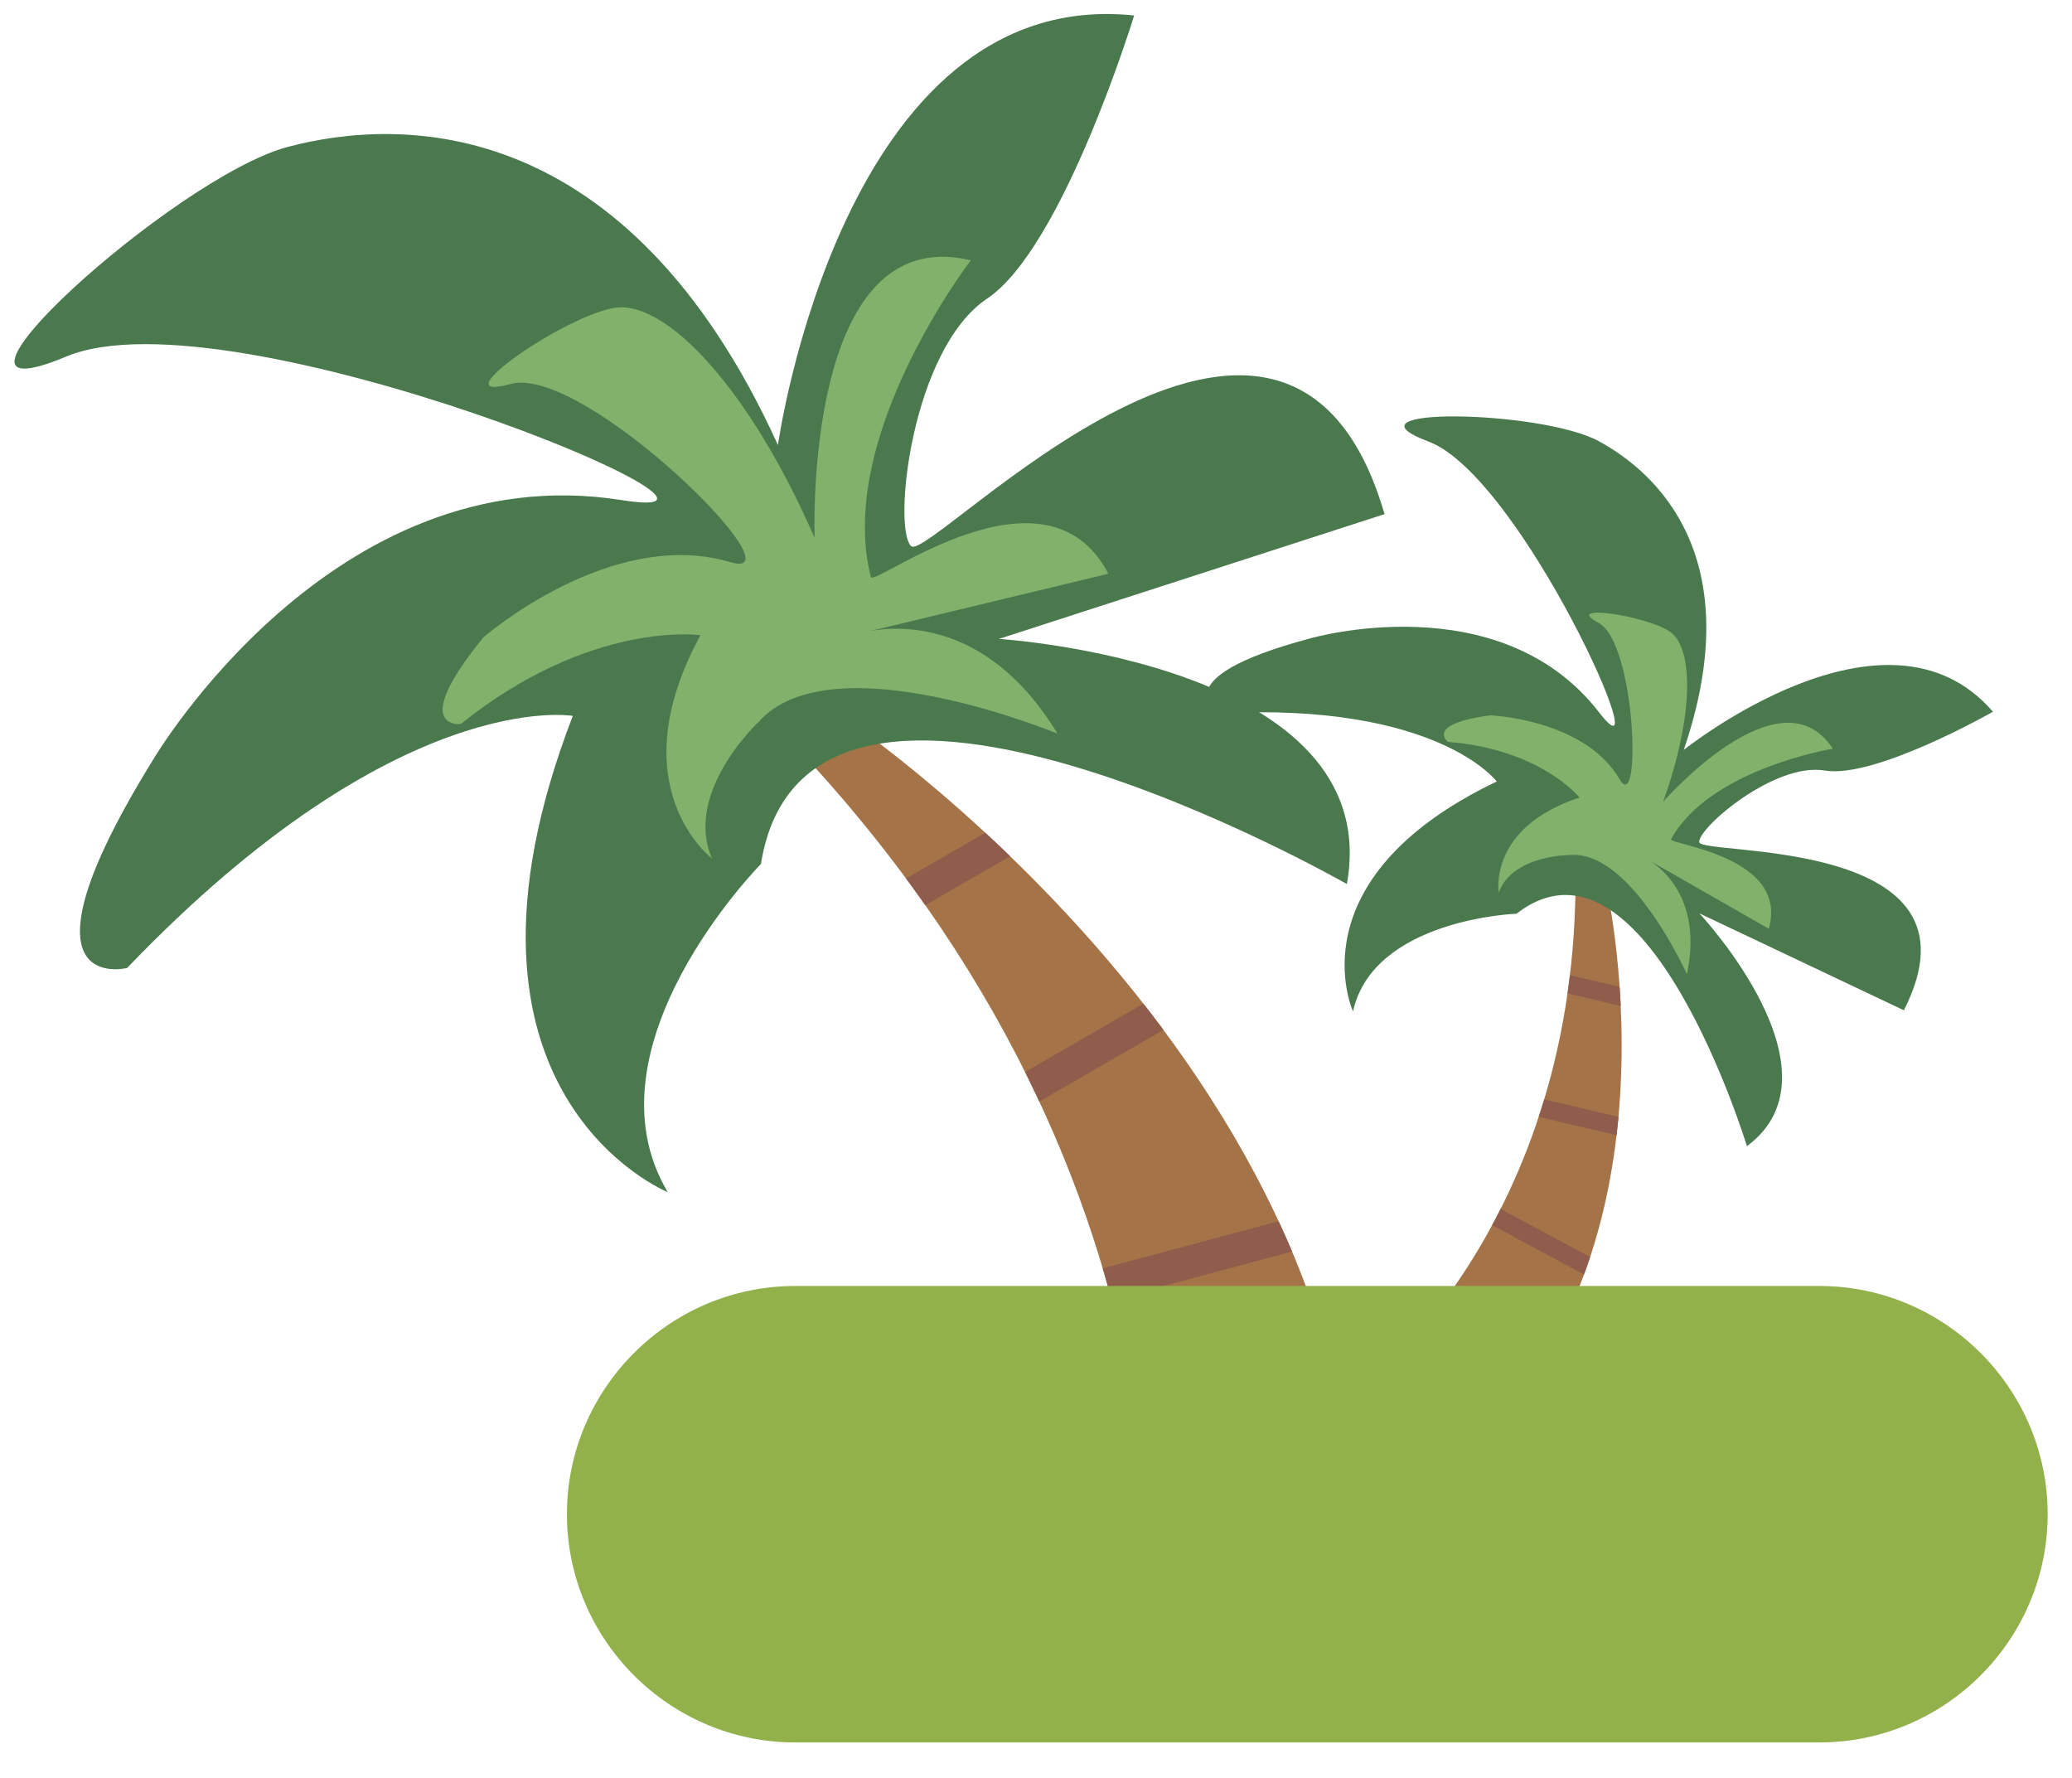 <?xml version="1.0" encoding="UTF-8" standalone="no"?>
<svg
   xmlns:dc="http://purl.org/dc/elements/1.1/"
   xmlns:cc="http://creativecommons.org/ns#"
   xmlns:rdf="http://www.w3.org/1999/02/22-rdf-syntax-ns#"
   xmlns:svg="http://www.w3.org/2000/svg"
   xmlns="http://www.w3.org/2000/svg"
   viewBox="0 0 217.147 186.333"
   height="186.333"
   width="217.147"
   xml:space="preserve"
   id="svg2"
   version="1.1"><defs
     id="defs6"><clipPath
       id="clipPath18"
       clipPathUnits="userSpaceOnUse"><path
         id="path16"
         d="M 0,139.75 H 162.86 V 0 H 0 Z" /></clipPath><clipPath
       id="clipPath30"
       clipPathUnits="userSpaceOnUse"><path
         id="path28"
         d="M 63.053,80.567 C 96.834,44.212 89.76,6.729 89.76,6.729 v 0 h 15.849 C 114.173,51.254 66.446,83.31 66.446,83.31 v 0 z" /></clipPath><clipPath
       id="clipPath54"
       clipPathUnits="userSpaceOnUse"><path
         id="path52"
         d="M 0,139.75 H 162.86 V 0 H 0 Z" /></clipPath><clipPath
       id="clipPath74"
       clipPathUnits="userSpaceOnUse"><path
         id="path72"
         d="m 106.457,30.028 6.441,-6.068 C 133.423,38.777 126.3,70.074 126.3,70.074 v 0 l -2.43,0.184 c -0.188,-27.706 -17.413,-40.23 -17.413,-40.23" /></clipPath><clipPath
       id="clipPath98"
       clipPathUnits="userSpaceOnUse"><path
         id="path96"
         d="M 0,139.75 H 162.86 V 0 H 0 Z" /></clipPath></defs><g
     transform="matrix(1.333,0,0,-1.333,0,186.333)"
     id="g10"><g
       id="g12"><g
         clip-path="url(#clipPath18)"
         id="g14"><g
           transform="translate(66.446,83.31)"
           id="g20"><path
             id="path22"
             style="fill:#a47448;fill-opacity:1;fill-rule:nonzero;stroke:none"
             d="m 0,0 c 0,0 47.727,-32.056 39.163,-76.581 h -15.85 c 0,0 7.074,37.483 -26.707,73.838 z" /></g></g></g><g
       id="g24"><g
         clip-path="url(#clipPath30)"
         id="g26"><g
           transform="translate(87.901,80.346)"
           id="g32"><path
             id="path34"
             style="fill:#905c4c;fill-opacity:1;fill-rule:nonzero;stroke:none"
             d="m 0,0 -24.848,-14.346 1.287,-2.23 24.848,14.346 z" /></g><g
           transform="translate(97.69,65.387)"
           id="g36"><path
             id="path38"
             style="fill:#905c4c;fill-opacity:1;fill-rule:nonzero;stroke:none"
             d="m 0,0 -24.848,-14.346 1.288,-2.23 24.848,14.346 z" /></g><g
           transform="translate(108.792,45.999)"
           id="g40"><path
             id="path42"
             style="fill:#905c4c;fill-opacity:1;fill-rule:nonzero;stroke:none"
             d="m 0,0 -27.714,-7.426 0.666,-2.487 27.714,7.426 z" /></g><g
           transform="translate(112.56,27.233)"
           id="g44"><path
             id="path46"
             style="fill:#905c4c;fill-opacity:1;fill-rule:nonzero;stroke:none"
             d="m 0,0 -27.715,-7.427 0.667,-2.486 27.714,7.426 z" /></g></g></g><g
       id="g48"><g
         clip-path="url(#clipPath54)"
         id="g50"><g
           transform="translate(48.883,100.47)"
           id="g56"><path
             id="path58"
             style="fill:#49794d;fill-opacity:1;fill-rule:nonzero;stroke:none"
             d="m 0,0 c 14.316,-2.277 -30.729,16.704 -43.687,11.283 -12.958,-5.42 8.499,14.113 17.428,16.483 8.93,2.369 26.659,2.658 38.537,-23.433 0,0 5.063,36.167 28.005,33.765 0,0 -5.585,-18.26 -11.558,-22.257 -5.974,-3.996 -7.449,-18.099 -5.97,-19.46 1.478,-1.36 29.483,29.077 37.216,2.519 l -30.32,-9.811 c 0,0 30.484,-1.882 27.356,-19.269 0,0 -42.452,24.312 -46.065,1.575 0,0 -14.15,-14.321 -7.328,-25.793 0,0 -18.965,7.668 -7.461,37.436 0,0 -13.732,2.415 -35.04,-19.814 0,0 -9.57,-2.401 2.038,16.364 0,0 14.094,24.031 36.849,20.412" /></g><g
           transform="translate(57.401,95.599)"
           id="g60"><path
             id="path62"
             style="fill:#82b16c;fill-opacity:1;fill-rule:nonzero;stroke:none"
             d="m 0,0 c 5.925,-1.754 -11.472,15.573 -17.248,14 -5.776,-1.574 4.373,5.494 8.278,6.001 3.905,0.508 10.422,-6.18 15.615,-18.105 0,0 -0.951,25.007 12.281,21.826 0,0 -10.672,-13.891 -7.857,-24.898 0.213,-0.83 13.713,9.737 18.673,0.259 L 10.093,-5.643 c 0,0 9.012,3.096 15.646,-7.844 0,0 -17.74,7.382 -23.487,0.934 0,0 -5.93,-5.513 -3.682,-10.739 0,0 -7.408,5.602 -0.899,17.545 0,0 -8.609,1.232 -18.844,-6.983 0,0 -4.178,-0.485 1.767,6.803 0,0 9.989,8.716 19.406,5.927" /></g><g
           transform="translate(126.299,70.074)"
           id="g64"><path
             id="path66"
             style="fill:#a47448;fill-opacity:1;fill-rule:nonzero;stroke:none"
             d="m 0,0 c 0,0 7.124,-31.298 -13.401,-46.114 l -6.441,6.067 c 0,0 17.224,12.525 17.412,40.232 z" /></g></g></g><g
       id="g68"><g
         clip-path="url(#clipPath74)"
         id="g70"><g
           transform="translate(133.883,60.657)"
           id="g76"><path
             id="path78"
             style="fill:#905c4c;fill-opacity:1;fill-rule:nonzero;stroke:none"
             d="M 0,0 -15.59,3.682 -15.921,2.283 -0.33,-1.399 Z" /></g><g
           transform="translate(132.135,50.83)"
           id="g80"><path
             id="path82"
             style="fill:#905c4c;fill-opacity:1;fill-rule:nonzero;stroke:none"
             d="M 0,0 -15.59,3.682 -15.921,2.283 -0.33,-1.399 Z" /></g><g
           transform="translate(129.225,38.7)"
           id="g84"><path
             id="path86"
             style="fill:#905c4c;fill-opacity:1;fill-rule:nonzero;stroke:none"
             d="M 0,0 -14.106,7.592 -14.787,6.326 -0.682,-1.266 Z" /></g><g
           transform="translate(123.572,29.632)"
           id="g88"><path
             id="path90"
             style="fill:#905c4c;fill-opacity:1;fill-rule:nonzero;stroke:none"
             d="M 0,0 -14.105,7.591 -14.787,6.325 -0.681,-1.267 Z" /></g></g></g><g
       id="g92"><g
         clip-path="url(#clipPath98)"
         id="g94"><g
           transform="translate(125.731,83.772)"
           id="g100"><path
             id="path102"
             style="fill:#49794d;fill-opacity:1;fill-rule:nonzero;stroke:none"
             d="m 0,0 c 4.946,-6.406 -6.095,18.552 -13.436,21.31 -7.34,2.757 8.857,2.482 13.393,0.026 4.536,-2.455 11.853,-9.125 6.69,-24.275 0,0 15.905,12.76 24.308,3.001 0,0 -9.26,-5.283 -13.218,-4.621 -3.957,0.663 -9.955,-4.504 -9.875,-5.623 0.08,-1.118 23.114,0.531 16.089,-13.223 l -16.078,7.62 c 0,0 11.668,-12.435 3.74,-18.303 0,0 -7.945,26.131 -18.117,18.274 0,0 -11.233,-0.403 -12.852,-7.677 0,0 -4.772,10.376 11.298,18.07 0,0 -4.655,6.238 -21.825,5.361 0,0 -4.807,2.688 7.093,5.871 0,0 14.928,4.371 22.79,-5.811" /></g><g
           transform="translate(127.328,78.531)"
           id="g104"><path
             id="path106"
             style="fill:#82b16c;fill-opacity:1;fill-rule:nonzero;stroke:none"
             d="m 0,0 c 1.736,-2.981 1.3,10.721 -1.65,12.292 -2.951,1.572 3.879,0.56 5.661,-0.729 1.781,-1.289 1.87,-6.501 -0.584,-13.336 0,0 9.186,10.526 13.345,4.169 0,0 -9.654,-1.56 -12.724,-7.111 -0.231,-0.419 9.301,-1.293 7.688,-7.043 l -9.795,5.601 c 0,0 4.848,-2.192 3.356,-9.177 0,0 -4.384,9.791 -9.188,9.371 0,0 -4.52,0.029 -5.607,-2.955 0,0 -0.866,5.112 6.352,7.474 0,0 -3.028,3.797 -10.333,4.376 0,0 -1.882,1.402 3.323,2.089 0,0 7.396,-0.283 10.156,-5.021" /></g><g
           transform="translate(143.047,2.811)"
           id="g108"><path
             id="path110"
             style="fill:#92b14a;fill-opacity:1;fill-rule:nonzero;stroke:none"
             d="m 0,0 h -80.534 c -9.868,0 -17.941,8.073 -17.941,17.94 0,9.869 8.073,17.942 17.941,17.942 H 0 c 9.868,0 17.941,-8.073 17.941,-17.942 C 17.941,8.073 9.868,0 0,0" /></g></g></g></g></svg>